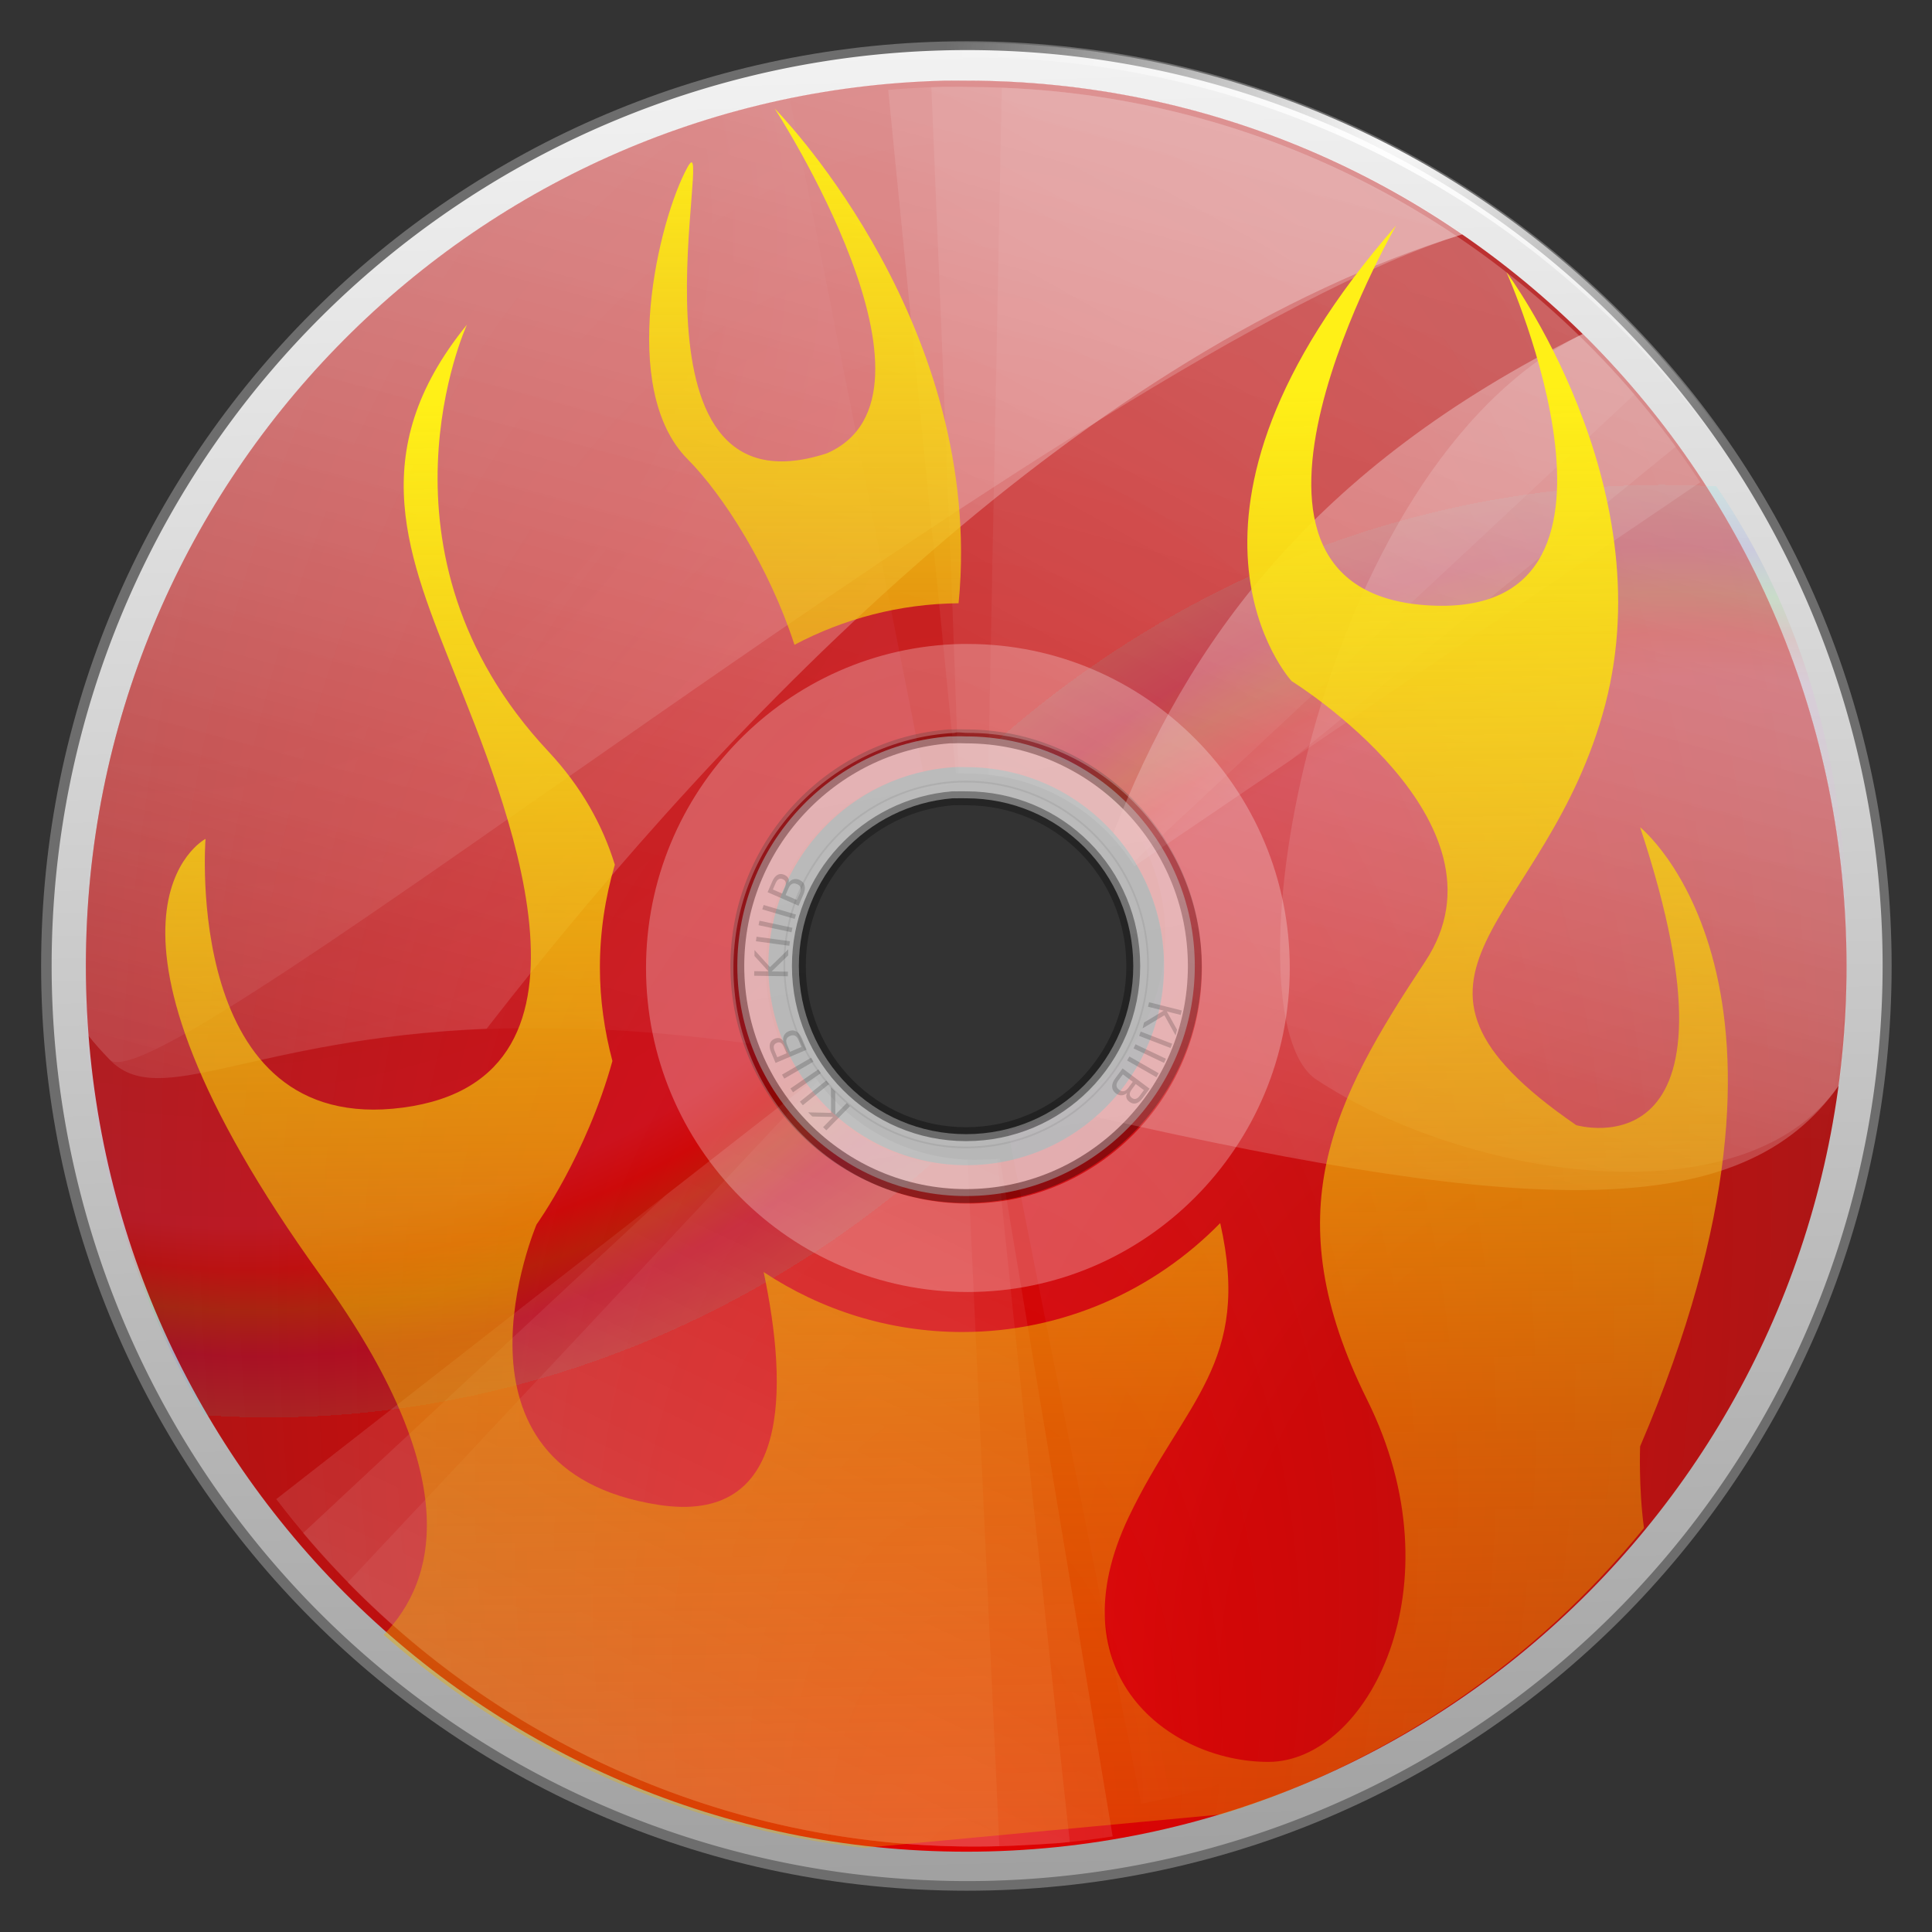 <?xml version="1.0" encoding="UTF-8" standalone="no"?>
<!-- Created with Inkscape (http://www.inkscape.org/) -->
<svg
   xmlns:dc="http://purl.org/dc/elements/1.1/"
   xmlns:cc="http://web.resource.org/cc/"
   xmlns:rdf="http://www.w3.org/1999/02/22-rdf-syntax-ns#"
   xmlns:svg="http://www.w3.org/2000/svg"
   xmlns="http://www.w3.org/2000/svg"
   xmlns:xlink="http://www.w3.org/1999/xlink"
   xmlns:sodipodi="http://sodipodi.sourceforge.net/DTD/sodipodi-0.dtd"
   xmlns:inkscape="http://www.inkscape.org/namespaces/inkscape"
   width="128"
   height="128"
   id="svg1307"
   sodipodi:version="0.32"
   inkscape:version="0.44"
   version="1.0"
   sodipodi:docbase="/home/pinheiro/artwork/Oxygen/theme/svg/apps/alternativ"
   sodipodi:docname="k3b.svg">
  <rect width="100%" height="100%" fill="#333333" stroke="none"/>
  <defs
     id="defs1309">
    <linearGradient
       inkscape:collect="always"
       id="linearGradient4056">
      <stop
         style="stop-color:white;stop-opacity:1;"
         offset="0"
         id="stop4058" />
      <stop
         style="stop-color:white;stop-opacity:0;"
         offset="1"
         id="stop4060" />
    </linearGradient>
    <linearGradient
       id="linearGradient2677">
      <stop
         style="stop-color:#fff017;stop-opacity:1;"
         offset="0"
         id="stop2679" />
      <stop
         id="stop2685"
         offset="0.484"
         style="stop-color:#ebb100;stop-opacity:0.498;" />
      <stop
         style="stop-color:#ebb100;stop-opacity:0;"
         offset="1"
         id="stop2681" />
    </linearGradient>
    <linearGradient
       id="linearGradient2592">
      <stop
         id="stop2594"
         offset="0"
         style="stop-color:#e30000;stop-opacity:1;" />
      <stop
         id="stop2596"
         offset="1"
         style="stop-color:#a31a1a;stop-opacity:1;" />
    </linearGradient>
    <linearGradient
       inkscape:collect="always"
       id="linearGradient2512">
      <stop
         style="stop-color:#ffffff;stop-opacity:1;"
         offset="0"
         id="stop2514" />
      <stop
         style="stop-color:#ffffff;stop-opacity:0;"
         offset="1"
         id="stop2516" />
    </linearGradient>
    <linearGradient
       inkscape:collect="always"
       id="linearGradient2430">
      <stop
         style="stop-color:#000000;stop-opacity:1;"
         offset="0"
         id="stop2432" />
      <stop
         style="stop-color:#000000;stop-opacity:0;"
         offset="1"
         id="stop2434" />
    </linearGradient>
    <linearGradient
       id="linearGradient2369">
      <stop
         style="stop-color:#ffffff;stop-opacity:0;"
         offset="0"
         id="stop2371" />
      <stop
         id="stop2385"
         offset="0.297"
         style="stop-color:#ffffff;stop-opacity:0;" />
      <stop
         id="stop2383"
         offset="0.483"
         style="stop-color:#ff6dff;stop-opacity:1;" />
      <stop
         id="stop2377"
         offset="0.5"
         style="stop-color:#ff0000;stop-opacity:1;" />
      <stop
         style="stop-color:#00ff00;stop-opacity:1;"
         offset="0.516"
         id="stop2381" />
      <stop
         style="stop-color:#0000ff;stop-opacity:1;"
         offset="0.534"
         id="stop2379" />
      <stop
         id="stop2387"
         offset="0.558"
         style="stop-color:#00ffff;stop-opacity:1;" />
      <stop
         style="stop-color:#ffffff;stop-opacity:0;"
         offset="0.558"
         id="stop2389" />
      <stop
         style="stop-color:#000000;stop-opacity:0;"
         offset="1"
         id="stop2373" />
    </linearGradient>
    <linearGradient
       id="linearGradient3325">
      <stop
         id="stop3327"
         offset="0"
         style="stop-color:#ffffff;stop-opacity:1;" />
      <stop
         id="stop3329"
         offset="1"
         style="stop-color:#ffffff;stop-opacity:0;" />
    </linearGradient>
    <linearGradient
       id="linearGradient3225">
      <stop
         style="stop-color:#ffffff;stop-opacity:1;"
         offset="0"
         id="stop3227" />
      <stop
         style="stop-color:#aeaeae;stop-opacity:1;"
         offset="1"
         id="stop3229" />
    </linearGradient>
    <linearGradient
       id="linearGradient2322">
      <stop
         style="stop-color:#ffffff;stop-opacity:1;"
         offset="0"
         id="stop2324" />
      <stop
         style="stop-color:#999999;stop-opacity:1;"
         offset="1"
         id="stop2326" />
    </linearGradient>
    <radialGradient
       inkscape:collect="always"
       xlink:href="#linearGradient4056"
       id="radialGradient4141"
       gradientUnits="userSpaceOnUse"
       gradientTransform="matrix(0.228,-0.402,0.421,0.238,64.918,37.347)"
       cx="84.715"
       cy="20.706"
       fx="84.715"
       fy="20.706"
       r="63.86" />
    <radialGradient
       inkscape:collect="always"
       xlink:href="#linearGradient2592"
       id="radialGradient4170"
       gradientUnits="userSpaceOnUse"
       gradientTransform="matrix(1.109,-8.639663e-8,1.442062e-7,1.851,-9.416,-50.878)"
       cx="65.766"
       cy="59.857"
       fx="65.766"
       fy="95.101"
       r="59.778" />
    <radialGradient
       inkscape:collect="always"
       xlink:href="#linearGradient2369"
       id="radialGradient4172"
       gradientUnits="userSpaceOnUse"
       gradientTransform="matrix(0.946,-1.586,1.489,0.888,-91.314,132.5)"
       spreadMethod="repeat"
       cx="86.041"
       cy="68.49"
       fx="80.438"
       fy="103.686"
       r="59.778" />
    <radialGradient
       inkscape:collect="always"
       xlink:href="#linearGradient2369"
       id="radialGradient4174"
       gradientUnits="userSpaceOnUse"
       gradientTransform="matrix(-0.946,1.586,-1.489,-0.888,222.063,-16.252)"
       spreadMethod="repeat"
       cx="86.041"
       cy="68.49"
       fx="80.438"
       fy="103.686"
       r="59.778" />
    <linearGradient
       inkscape:collect="always"
       xlink:href="#linearGradient2512"
       id="linearGradient4176"
       gradientUnits="userSpaceOnUse"
       x1="102.062"
       y1="-2.706"
       x2="59.812"
       y2="75.044" />
    <linearGradient
       inkscape:collect="always"
       xlink:href="#linearGradient2512"
       id="linearGradient4178"
       gradientUnits="userSpaceOnUse"
       x1="102.062"
       y1="-2.706"
       x2="59.812"
       y2="75.044" />
    <linearGradient
       inkscape:collect="always"
       xlink:href="#linearGradient2512"
       id="linearGradient4180"
       gradientUnits="userSpaceOnUse"
       x1="102.062"
       y1="-2.706"
       x2="59.812"
       y2="75.044" />
    <linearGradient
       inkscape:collect="always"
       xlink:href="#linearGradient2512"
       id="linearGradient4182"
       gradientUnits="userSpaceOnUse"
       x1="102.062"
       y1="-2.706"
       x2="59.812"
       y2="75.044" />
    <linearGradient
       inkscape:collect="always"
       xlink:href="#linearGradient2512"
       id="linearGradient4184"
       gradientUnits="userSpaceOnUse"
       x1="102.062"
       y1="-2.706"
       x2="59.812"
       y2="75.044" />
    <linearGradient
       inkscape:collect="always"
       xlink:href="#linearGradient2512"
       id="linearGradient4186"
       gradientUnits="userSpaceOnUse"
       x1="102.062"
       y1="-2.706"
       x2="59.812"
       y2="75.044" />
    <linearGradient
       inkscape:collect="always"
       xlink:href="#linearGradient3325"
       id="linearGradient4188"
       gradientUnits="userSpaceOnUse"
       gradientTransform="matrix(0.962,0,0,0.962,-128.973,21.449)"
       x1="95.239"
       y1="-52.086"
       x2="53.753"
       y2="102.74" />
    <linearGradient
       inkscape:collect="always"
       xlink:href="#linearGradient3225"
       id="linearGradient4190"
       gradientUnits="userSpaceOnUse"
       gradientTransform="matrix(1.03,0,0,1.03,-133.066,19.322)"
       x1="-16.631"
       y1="-37.966"
       x2="61.224"
       y2="406.26" />
    <linearGradient
       inkscape:collect="always"
       xlink:href="#linearGradient2430"
       id="linearGradient4192"
       gradientUnits="userSpaceOnUse"
       gradientTransform="matrix(1.03,0,0,1.03,-133.666,18.415)"
       x1="73.64"
       y1="232.7"
       x2="72.252"
       y2="-64.937" />
    <linearGradient
       inkscape:collect="always"
       xlink:href="#linearGradient3325"
       id="linearGradient4194"
       gradientUnits="userSpaceOnUse"
       gradientTransform="matrix(0.962,0,0,0.962,-128.973,21.449)"
       x1="95.239"
       y1="-52.086"
       x2="53.753"
       y2="102.74" />
    <linearGradient
       inkscape:collect="always"
       xlink:href="#linearGradient3325"
       id="linearGradient4196"
       gradientUnits="userSpaceOnUse"
       gradientTransform="matrix(0.962,0,0,0.962,-128.973,21.449)"
       x1="95.239"
       y1="-52.086"
       x2="53.753"
       y2="102.74" />
    <linearGradient
       inkscape:collect="always"
       xlink:href="#linearGradient2677"
       id="linearGradient4198"
       gradientUnits="userSpaceOnUse"
       gradientTransform="matrix(1.681,0,0,1.681,-45.022,-45.993)"
       x1="93.155"
       y1="30.629"
       x2="93.155"
       y2="97.369" />
    <linearGradient
       inkscape:collect="always"
       xlink:href="#linearGradient2677"
       id="linearGradient4200"
       gradientUnits="userSpaceOnUse"
       gradientTransform="matrix(1.681,0,0,1.681,-45.022,-45.993)"
       x1="32.845"
       y1="42.107"
       x2="34.183"
       y2="125.247" />
    <linearGradient
       inkscape:collect="always"
       xlink:href="#linearGradient2322"
       id="linearGradient4202"
       gradientUnits="userSpaceOnUse"
       x1="93.929"
       y1="-20.12"
       x2="97.445"
       y2="138.674" />
    <linearGradient
       inkscape:collect="always"
       xlink:href="#linearGradient2592"
       id="linearGradient2923"
       x1="-286.238"
       y1="97.39"
       x2="-71.173"
       y2="97.39"
       gradientUnits="userSpaceOnUse" />
  </defs>
  <sodipodi:namedview
     id="base"
     pagecolor="#ffffff"
     bordercolor="#666666"
     borderopacity="1.0"
     inkscape:pageopacity="0.0"
     inkscape:pageshadow="2"
     inkscape:zoom="1.1107656"
     inkscape:cx="59.854329"
     inkscape:cy="-66.010506"
     inkscape:current-layer="layer1"
     showgrid="false"
     inkscape:document-units="px"
     inkscape:grid-bbox="true"
     guidetolerance="0.1px"
     showguides="true"
     inkscape:guide-bbox="true"
     inkscape:window-width="1106"
     inkscape:window-height="958"
     inkscape:window-x="83"
     inkscape:window-y="216">
    <sodipodi:guide
       orientation="horizontal"
       position="63.819"
       id="guide4037" />
    <sodipodi:guide
       orientation="vertical"
       position="110.767"
       id="guide4039" />
  </sodipodi:namedview>
  <g
     id="layer1"
     inkscape:label="Layer 1"
     inkscape:groupmode="layer">
    <path
       sodipodi:nodetypes="ccc"
       id="path2276"
       d="M 50.893,3.281 L 50.893,0.487 L 50.893,3.281 z "
       style="fill:#ffffff;fill-opacity:0.757;fill-rule:nonzero;stroke:none;stroke-width:0.5;stroke-linecap:round;stroke-linejoin:round;stroke-miterlimit:4;stroke-dasharray:none;stroke-dashoffset:4;stroke-opacity:1" />
    <path
       sodipodi:nodetypes="ccc"
       id="path2585"
       d="M 65.61,203.978 L 65.61,201.184 L 65.61,203.978 z "
       style="fill:#ffffff;fill-opacity:0.757;fill-rule:nonzero;stroke:none;stroke-width:0.5;stroke-linecap:round;stroke-linejoin:round;stroke-miterlimit:4;stroke-dasharray:none;stroke-dashoffset:4;stroke-opacity:1" />
    <path
       style="fill:#6d6d6d;fill-opacity:1;fill-rule:nonzero;stroke:none;stroke-width:0.2;stroke-linecap:round;stroke-linejoin:round;stroke-miterlimit:4;stroke-dasharray:none;stroke-dashoffset:4;stroke-opacity:1"
       d="M 64.041,2.735 C 30.197,2.735 2.724,30.178 2.724,64 C 2.724,97.822 30.197,125.265 64.041,125.265 C 97.886,125.265 125.326,97.822 125.326,64 C 125.326,30.178 97.886,2.735 64.041,2.735 z M 66.548,9.68 C 95.293,9.68 118.63,33.638 118.63,63.152 C 118.63,92.667 95.293,116.625 66.548,116.625 C 37.803,116.625 14.466,92.667 14.466,63.152 C 14.466,33.638 37.803,9.68 66.548,9.68 z "
       id="path3922" />
    <path
       sodipodi:type="arc"
       style="fill:none;fill-opacity:1;fill-rule:nonzero;stroke:url(#linearGradient4202);stroke-width:3.5;stroke-linecap:round;stroke-linejoin:round;stroke-miterlimit:4;stroke-dasharray:none;stroke-dashoffset:4;stroke-opacity:1"
       id="path4041"
       sodipodi:cx="64.136856"
       sodipodi:cy="64.181442"
       sodipodi:rx="61.431328"
       sodipodi:ry="61.431328"
       d="M 125.568 64.181 A 61.431 61.431 0 1 1  2.706,64.181 A 61.431 61.431 0 1 1  125.568 64.181 z"
       transform="matrix(0.96,0,0,0.96,2.503,2.358)" />
    <g
       id="g3977"
       transform="matrix(1.021,0,0,1.027,-0.838,2.47)">
      <path
         id="path1410"
         d="M 62.065,2.798 C 31.211,3.58 6.393,28.866 6.393,59.908 C 6.393,91.443 31.999,117.049 63.533,117.049 C 95.068,117.049 120.644,91.443 120.644,59.908 C 120.644,28.374 95.068,2.798 63.533,2.798 C 63.041,2.798 62.555,2.785 62.065,2.798 z M 62.784,47.084 C 63.03,47.07 63.284,47.084 63.533,47.084 C 70.623,47.084 76.358,52.819 76.358,59.908 C 76.358,66.998 70.623,72.763 63.533,72.763 C 56.444,72.763 50.679,66.998 50.679,59.908 C 50.679,53.068 56.04,47.469 62.784,47.084 z "
         style="fill:url(#radialGradient4170);fill-opacity:1;fill-rule:nonzero;stroke:none;stroke-width:0.997;stroke-linecap:round;stroke-linejoin:round;stroke-miterlimit:4;stroke-dasharray:none;stroke-dashoffset:4;stroke-opacity:1" />
      <g
         transform="matrix(0.98,0.317,-0.317,0.98,17.831,-18.73)"
         id="g2410">
        <path
           style="opacity:0.074;fill:url(#radialGradient4172);fill-opacity:1;fill-rule:nonzero;stroke:none;stroke-width:0.997;stroke-linecap:round;stroke-linejoin:round;stroke-miterlimit:4;stroke-dasharray:none;stroke-dashoffset:4;stroke-opacity:1"
           d="M 39.155,11.471 L 59.227,46.241 C 65.22,42.96 72.731,45.104 76.069,51.081 C 79.407,57.058 77.308,64.604 71.372,67.986 L 92.339,105.528 C 118.983,90.573 128.489,56.818 113.583,30.129 C 98.677,3.441 67.198,1.477 39.155,11.471 z "
           id="path2391"
           sodipodi:nodetypes="ccsccsc" />
        <path
           id="path2406"
           d="M 92.489,107.548 L 71.522,70.007 C 65.529,73.288 58.019,71.144 54.68,65.167 C 51.342,59.19 53.441,51.644 59.377,48.262 L 38.41,10.721 C 11.766,25.675 2.26,59.431 17.166,86.119 C 32.072,112.808 65.783,122.39 92.489,107.548 z "
           style="opacity:0.074;fill:url(#radialGradient4174);fill-opacity:1;fill-rule:nonzero;stroke:none;stroke-width:0.997;stroke-linecap:round;stroke-linejoin:round;stroke-miterlimit:4;stroke-dasharray:none;stroke-dashoffset:4;stroke-opacity:1" />
      </g>
      <g
         style="opacity:0.316"
         transform="matrix(1.03,7.767934e-3,-7.767934e-3,1.03,-3.129,-6.496e-2)"
         id="g2549">
        <g
           id="g2530">
          <path
             id="path2499"
             d="M 63.438,2.688 C 62.217,2.726 61.012,2.79 59.812,2.906 L 64.406,45.688 C 64.432,45.686 64.443,45.689 64.469,45.688 C 64.707,45.674 64.977,45.688 65.219,45.688 C 69.627,45.688 73.476,47.955 75.688,51.406 L 111.156,27.094 C 101.19,12.368 84.334,2.688 65.219,2.688 C 64.74,2.688 64.257,2.675 63.781,2.688 C 63.664,2.69 63.554,2.684 63.438,2.688 z "
             style="opacity:0.484;fill:url(#linearGradient4176);fill-opacity:1;fill-rule:nonzero;stroke:none;stroke-width:0.997;stroke-linecap:round;stroke-linejoin:round;stroke-miterlimit:4;stroke-dasharray:none;stroke-dashoffset:4;stroke-opacity:1" />
          <path
             id="path2520"
             d="M 63.219,2.688 C 62.99,2.695 62.759,2.709 62.531,2.719 C 63.156,15.385 64.033,32.986 64.562,45.688 C 64.777,45.681 65.007,45.688 65.219,45.688 C 69.627,45.688 73.476,47.955 75.688,51.406 L 85.531,44.656 C 93.151,38.388 101.815,31.293 109.594,24.875 C 99.481,11.395 83.363,2.688 65.219,2.688 C 64.74,2.688 64.257,2.675 63.781,2.688 C 63.664,2.69 63.554,2.684 63.438,2.688 C 63.361,2.69 63.295,2.685 63.219,2.688 z "
             style="opacity:0.484;fill:url(#linearGradient4178);fill-opacity:1;fill-rule:nonzero;stroke:none;stroke-width:0.997;stroke-linecap:round;stroke-linejoin:round;stroke-miterlimit:4;stroke-dasharray:none;stroke-dashoffset:4;stroke-opacity:1" />
          <path
             id="path2525"
             d="M 66.969,2.719 L 66.438,45.75 C 70.249,46.119 73.546,48.195 75.562,51.219 L 106.969,21.625 C 97.165,10.421 82.904,3.214 66.969,2.719 z "
             style="opacity:0.484;fill:url(#linearGradient4180);fill-opacity:1;fill-rule:nonzero;stroke:none;stroke-width:0.997;stroke-linecap:round;stroke-linejoin:round;stroke-miterlimit:4;stroke-dasharray:none;stroke-dashoffset:4;stroke-opacity:1" />
        </g>
        <g
           id="g2535"
           transform="matrix(-0.998,6.64481e-2,-6.64481e-2,-0.998,134.664,111.109)">
          <path
             style="opacity:0.484;fill:url(#linearGradient4182);fill-opacity:1;fill-rule:nonzero;stroke:none;stroke-width:0.997;stroke-linecap:round;stroke-linejoin:round;stroke-miterlimit:4;stroke-dasharray:none;stroke-dashoffset:4;stroke-opacity:1"
             d="M 63.438,2.688 C 62.217,2.726 61.012,2.79 59.812,2.906 L 64.406,45.688 C 64.432,45.686 64.443,45.689 64.469,45.688 C 64.707,45.674 64.977,45.688 65.219,45.688 C 69.627,45.688 73.476,47.955 75.688,51.406 L 111.156,27.094 C 101.19,12.368 84.334,2.688 65.219,2.688 C 64.74,2.688 64.257,2.675 63.781,2.688 C 63.664,2.69 63.554,2.684 63.438,2.688 z "
             id="path2537" />
          <path
             style="opacity:0.484;fill:url(#linearGradient4184);fill-opacity:1;fill-rule:nonzero;stroke:none;stroke-width:0.997;stroke-linecap:round;stroke-linejoin:round;stroke-miterlimit:4;stroke-dasharray:none;stroke-dashoffset:4;stroke-opacity:1"
             d="M 63.219,2.688 C 62.99,2.695 62.759,2.709 62.531,2.719 C 63.156,15.385 64.033,32.986 64.562,45.688 C 64.777,45.681 65.007,45.688 65.219,45.688 C 69.627,45.688 73.476,47.955 75.688,51.406 L 85.531,44.656 C 93.151,38.388 101.815,31.293 109.594,24.875 C 99.481,11.395 83.363,2.688 65.219,2.688 C 64.74,2.688 64.257,2.675 63.781,2.688 C 63.664,2.69 63.554,2.684 63.438,2.688 C 63.361,2.69 63.295,2.685 63.219,2.688 z "
             id="path2539" />
          <path
             style="opacity:0.484;fill:url(#linearGradient4186);fill-opacity:1;fill-rule:nonzero;stroke:none;stroke-width:0.997;stroke-linecap:round;stroke-linejoin:round;stroke-miterlimit:4;stroke-dasharray:none;stroke-dashoffset:4;stroke-opacity:1"
             d="M 66.969,2.719 L 66.438,45.75 C 70.249,46.119 73.546,48.195 75.562,51.219 L 106.969,21.625 C 97.165,10.421 82.904,3.214 66.969,2.719 z "
             id="path2541" />
        </g>
      </g>
      <g
         transform="translate(129.415,-19.295)"
         style="opacity:0.725"
         id="g5479">
        <path
           style="opacity:0.266;fill:url(#linearGradient4188);fill-opacity:1;fill-rule:nonzero;stroke:none;stroke-width:0.997;stroke-linecap:round;stroke-linejoin:round;stroke-miterlimit:4;stroke-dasharray:none;stroke-dashoffset:4;stroke-opacity:1"
           d="M -67.348,22.08 C -98.202,22.862 -123.021,48.154 -123.021,79.196 C -123.021,80.705 -122.986,82.196 -122.871,83.675 C -122.457,84.215 -121.974,84.732 -121.488,85.238 C -117.152,89.763 -107.996,79.7 -77.569,84.577 C -78.323,82.942 -78.741,81.112 -78.741,79.196 C -78.741,72.356 -73.371,66.775 -66.626,66.39 C -66.381,66.376 -66.124,66.39 -65.875,66.39 C -58.785,66.39 -53.069,72.106 -53.069,79.196 C -53.069,83.087 -54.787,86.577 -57.518,88.936 C -28.899,95.402 -15.513,95.689 -9.3,86.952 C -9.298,86.941 -9.271,86.933 -9.27,86.922 C -8.929,84.398 -8.759,81.813 -8.759,79.196 C -8.759,47.661 -34.34,22.08 -65.875,22.08 C -66.368,22.08 -66.858,22.067 -67.348,22.08 z "
           id="path2298" />
        <path
           style="fill:url(#linearGradient4190);fill-opacity:1;fill-rule:nonzero;stroke:url(#linearGradient4192);stroke-width:0.898;stroke-linecap:round;stroke-linejoin:round;stroke-miterlimit:4;stroke-dasharray:none;stroke-dashoffset:4;stroke-opacity:1"
           d="M -67.001,64.396 C -74.656,64.974 -80.749,71.416 -80.749,79.206 C -80.749,87.377 -74.077,94.048 -65.906,94.048 C -57.736,94.048 -51.064,87.371 -51.064,79.206 C -51.064,71.041 -57.741,64.396 -65.906,64.396 C -66.081,64.396 -66.344,64.373 -66.744,64.396 C -66.835,64.401 -66.91,64.389 -67.001,64.396 z M -66.776,68.388 C -66.687,68.381 -66.607,68.393 -66.518,68.388 C -66.426,68.383 -66.231,68.388 -65.906,68.388 C -59.892,68.388 -55.057,73.192 -55.057,79.206 C -55.057,85.22 -59.898,90.056 -65.906,90.056 C -71.915,90.056 -76.756,85.215 -76.756,79.206 C -76.756,73.498 -72.356,68.843 -66.776,68.388 z "
           id="path2426" />
        <path
           sodipodi:type="arc"
           style="opacity:0.074;fill:none;fill-opacity:1;fill-rule:nonzero;stroke:black;stroke-width:0.371;stroke-linecap:round;stroke-linejoin:round;stroke-miterlimit:4;stroke-dasharray:none;stroke-dashoffset:4;stroke-opacity:1"
           id="path2482"
           sodipodi:cx="-59.489868"
           sodipodi:cy="161.47501"
           sodipodi:rx="38.065865"
           sodipodi:ry="38.065865"
           d="M -21.424 161.475 A 38.066 38.066 0 1 1  -97.556,161.475 A 38.066 38.066 0 1 1  -21.424 161.475 z"
           transform="matrix(0.31,0,0,0.31,-47.458,29.054)" />
        <path
           id="path2358"
           d="M -67.709,22.08 C -98.395,23.05 -123.021,48.275 -123.021,79.196 C -123.021,80.705 -122.986,82.196 -122.871,83.675 C -122.457,84.215 -121.974,84.732 -121.488,85.238 C -118.261,88.605 -57.864,39.419 -33.679,32 C -42.844,25.736 -53.941,22.08 -65.875,22.08 C -66.368,22.08 -66.858,22.067 -67.348,22.08 C -67.468,22.083 -67.588,22.076 -67.709,22.08 z M -25.893,38.433 C -43.473,47.082 -49.308,82.523 -43.165,86.544 C -33.388,92.943 -15.513,95.689 -9.3,86.952 C -9.296,86.95 -9.273,86.924 -9.27,86.922 C -8.929,84.398 -8.759,81.813 -8.759,79.196 C -8.759,63.229 -15.324,48.8 -25.893,38.433 z "
           style="opacity:0.516;fill:url(#linearGradient4194);fill-opacity:1;fill-rule:nonzero;stroke:none;stroke-width:0.997;stroke-linecap:round;stroke-linejoin:round;stroke-miterlimit:4;stroke-dasharray:none;stroke-dashoffset:4;stroke-opacity:1"
           sodipodi:nodetypes="cscscssccscssc" />
        <path
           style="opacity:0.824;fill:url(#linearGradient4196);fill-opacity:1;fill-rule:nonzero;stroke:none;stroke-width:0.997;stroke-linecap:round;stroke-linejoin:round;stroke-miterlimit:4;stroke-dasharray:none;stroke-dashoffset:4;stroke-opacity:1"
           d="M -67.709,22.08 C -98.395,23.05 -123.021,48.275 -123.021,79.196 C -123.021,80.705 -122.986,82.196 -122.871,83.675 C -122.457,84.215 -121.974,84.732 -121.488,85.238 C -118.261,88.605 -112.363,83.875 -97.018,83.254 C -80.735,62.422 -57.864,39.419 -33.679,32 C -42.844,25.736 -53.941,22.08 -65.875,22.08 C -66.368,22.08 -66.858,22.067 -67.348,22.08 C -67.468,22.083 -67.588,22.076 -67.709,22.08 z M -25.893,38.433 C -43.473,47.082 -51.573,58.4 -56.345,70.629 C -54.308,72.895 -53.069,75.897 -53.069,79.196 C -53.069,83.087 -54.787,86.577 -57.518,88.936 C -28.899,95.402 -15.513,95.689 -9.3,86.952 C -9.296,86.95 -9.273,86.924 -9.27,86.922 C -8.929,84.398 -8.759,81.813 -8.759,79.196 C -8.759,63.229 -15.324,48.8 -25.893,38.433 z "
           id="path2353" />
      </g>
      <path
         id="path1375"
         d="M 63.229,39.138 C 51.88,39.354 42.741,48.64 42.741,60.04 C 42.741,71.576 52.076,80.943 63.612,80.943 C 75.148,80.943 84.514,71.576 84.514,60.04 C 84.514,48.505 75.148,39.138 63.612,39.138 C 63.477,39.138 63.364,39.135 63.229,39.138 z M 62.911,44.841 C 63.148,44.837 63.372,44.873 63.612,44.873 C 72,44.873 78.811,51.652 78.811,60.04 C 78.811,68.429 72,75.239 63.612,75.239 C 55.223,75.239 48.413,68.429 48.413,60.04 C 48.413,51.947 54.771,45.329 62.751,44.873 C 62.806,44.87 62.856,44.842 62.911,44.841 z "
         style="opacity:0.258;fill:white;fill-opacity:1;fill-rule:nonzero;stroke:none;stroke-width:0.836;stroke-linecap:round;stroke-linejoin:round;stroke-miterlimit:4;stroke-dasharray:none;stroke-dashoffset:4;stroke-opacity:1" />
      <g
         transform="translate(1.35,-0.9)"
         id="g1559">
        <path
           d="M 51.024,40.091 C 54.215,38.414 57.835,37.449 61.673,37.411 C 61.728,36.844 61.775,36.262 61.801,35.652 C 62.555,18.315 49.743,5.501 49.743,5.501 C 49.743,5.501 61.801,23.968 53.132,27.737 C 39.19,32.259 45.974,5.88 44.089,9.271 C 42.206,12.663 39.568,23.593 44.089,28.115 C 46.404,30.429 49.398,35.112 51.024,40.091 z "
           id="path105"
           style="fill:url(#linearGradient4198);fill-opacity:1" />
        <path
           d="M 105.897,91.806 C 118.71,62.034 105.897,51.859 105.897,51.859 C 113.432,74.47 101.751,71.079 101.751,71.079 C 87.429,61.281 99.867,58.264 103.636,43.942 C 107.403,29.622 97.227,16.054 97.227,16.054 C 97.227,16.054 107.403,38.667 91.951,37.535 C 76.501,36.405 90.067,13.04 90.067,13.04 C 73.485,31.885 83.285,42.434 83.285,42.434 C 83.285,42.434 97.98,51.481 91.951,60.524 C 85.921,69.571 82.153,76.731 88.182,88.79 C 94.213,100.85 88.182,112.156 81.775,112.156 C 75.366,112.156 67.831,106.503 72.728,96.327 C 76.321,88.866 80.714,86.462 78.65,77.397 C 74.383,81.729 68.458,84.424 61.91,84.424 C 57.152,84.424 52.729,82.993 49.025,80.557 C 50.627,88.118 50.758,96.889 42.203,95.574 C 27.504,93.311 34.288,77.484 34.288,77.484 C 34.288,77.484 37.519,73.014 39.21,66.941 C 38.697,65.013 38.398,62.999 38.398,60.912 C 38.398,58.607 38.744,56.387 39.367,54.278 C 38.59,51.768 37.23,49.28 35.042,46.958 C 22.983,34.144 29.767,19.447 29.767,19.447 C 22.981,27.739 25.997,34.522 29.012,42.059 C 32.026,49.596 39.943,68.064 25.619,69.947 C 11.299,71.832 12.807,52.611 12.807,52.611 C 12.807,52.611 3.385,57.511 20.344,80.875 C 29.59,93.614 27.854,100.407 24.368,103.96 C 32.909,111.418 43.67,116.382 55.525,117.705 L 78.725,115.545 C 89.603,112.191 99.1,105.673 106.148,97.069 C 105.795,94.464 105.897,91.806 105.897,91.806 z "
           id="path112"
           style="fill:url(#linearGradient4200);fill-opacity:1" />
      </g>
      <path
         transform="translate(129.671,-19.084)"
         style="font-size:3px;font-style:normal;font-variant:normal;font-weight:normal;font-stretch:normal;text-align:start;line-height:125%;writing-mode:lr-tb;text-anchor:start;opacity:0.172;fill:black;fill-opacity:1;stroke:none;stroke-width:1px;stroke-linecap:butt;stroke-linejoin:miter;stroke-opacity:1;font-family:Bitstream Vera Sans"
         d="M -52.165,81.866 L -52.236,82.153 L -53.133,81.929 L -52.474,83.105 L -52.566,83.475 L -53.292,82.174 L -54.707,83.02 L -54.613,82.642 L -53.336,81.878 L -54.358,81.623 L -54.286,81.336 L -52.165,81.866 M -52.788,84.011 L -52.894,84.287 L -54.936,83.503 L -54.83,83.227 L -52.788,84.011 M -53.19,84.98 L -53.317,85.247 L -55.294,84.312 L -55.167,84.045 L -53.19,84.98 M -53.664,85.916 L -53.81,86.173 L -55.712,85.092 L -55.565,84.835 L -53.664,85.916 M -55.344,86.467 L -55.986,85.988 L -56.27,86.368 C -56.365,86.496 -56.409,86.61 -56.402,86.71 C -56.395,86.811 -56.337,86.903 -56.229,86.984 C -56.119,87.066 -56.015,87.095 -55.918,87.072 C -55.82,87.05 -55.723,86.975 -55.628,86.847 L -55.344,86.467 M -54.623,87.005 L -55.151,86.611 L -55.413,86.962 C -55.5,87.078 -55.543,87.18 -55.542,87.268 C -55.54,87.358 -55.495,87.436 -55.406,87.503 C -55.318,87.569 -55.23,87.59 -55.144,87.565 C -55.058,87.542 -54.972,87.472 -54.885,87.356 L -54.623,87.005 M -54.251,86.913 L -54.703,87.519 C -54.838,87.7 -54.98,87.811 -55.128,87.853 C -55.276,87.895 -55.42,87.864 -55.558,87.76 C -55.665,87.68 -55.732,87.592 -55.758,87.494 C -55.784,87.397 -55.769,87.294 -55.712,87.185 C -55.824,87.283 -55.944,87.334 -56.071,87.339 C -56.199,87.345 -56.322,87.303 -56.441,87.215 C -56.598,87.098 -56.679,86.954 -56.685,86.784 C -56.691,86.614 -56.62,86.431 -56.474,86.234 L -56.004,85.605 L -54.251,86.913 M -75.228,89.6 L -75.439,89.393 L -74.791,88.734 L -76.139,88.705 L -76.41,88.438 L -74.921,88.472 L -74.932,86.824 L -74.654,87.097 L -74.644,88.585 L -73.905,87.834 L -73.695,88.041 L -75.228,89.6 M -76.758,87.979 L -76.943,87.747 L -75.234,86.383 L -75.049,86.614 L -76.758,87.979 M -77.39,87.143 L -77.557,86.898 L -75.751,85.665 L -75.584,85.909 L -77.39,87.143 M -77.958,86.261 L -78.106,86.005 L -76.212,84.91 L -76.064,85.166 L -77.958,86.261 M -77.585,84.532 L -76.847,84.221 L -77.032,83.783 C -77.093,83.637 -77.169,83.541 -77.259,83.496 C -77.35,83.451 -77.459,83.455 -77.584,83.508 C -77.71,83.561 -77.787,83.635 -77.817,83.731 C -77.847,83.827 -77.832,83.948 -77.77,84.095 L -77.585,84.532 M -78.414,84.882 L -77.807,84.626 L -77.977,84.222 C -78.033,84.089 -78.1,84 -78.176,83.956 C -78.255,83.912 -78.345,83.911 -78.447,83.955 C -78.549,83.998 -78.611,84.063 -78.634,84.149 C -78.657,84.235 -78.64,84.345 -78.584,84.478 L -78.414,84.882 M -78.523,85.249 L -78.817,84.553 C -78.905,84.345 -78.929,84.166 -78.89,84.017 C -78.851,83.868 -78.752,83.76 -78.593,83.693 C -78.47,83.641 -78.359,83.629 -78.262,83.655 C -78.165,83.682 -78.084,83.748 -78.019,83.852 C -78.047,83.705 -78.03,83.576 -77.969,83.464 C -77.91,83.351 -77.812,83.265 -77.675,83.208 C -77.495,83.132 -77.33,83.134 -77.181,83.215 C -77.031,83.296 -76.909,83.45 -76.813,83.675 L -76.508,84.399 L -78.523,85.249 M -79.912,79.626 L -79.908,79.33 L -78.984,79.344 L -79.894,78.349 L -79.889,77.968 L -78.885,79.068 L -77.701,77.922 L -77.706,78.312 L -78.775,79.347 L -77.721,79.362 L -77.726,79.658 L -79.912,79.626 M -79.797,77.4 L -79.758,77.106 L -77.59,77.399 L -77.63,77.692 L -79.797,77.4 M -79.629,76.364 L -79.567,76.075 L -77.428,76.53 L -77.49,76.819 L -79.629,76.364 M -79.383,75.344 L -79.3,75.06 L -77.201,75.675 L -77.284,75.959 L -79.383,75.344 M -77.874,74.42 L -77.139,74.739 L -76.95,74.304 C -76.886,74.158 -76.869,74.037 -76.899,73.941 C -76.929,73.844 -77.006,73.768 -77.131,73.714 C -77.256,73.66 -77.364,73.655 -77.454,73.7 C -77.544,73.744 -77.621,73.839 -77.685,73.985 L -77.874,74.42 M -78.699,74.061 L -78.094,74.324 L -77.919,73.922 C -77.862,73.79 -77.844,73.681 -77.865,73.595 C -77.886,73.507 -77.948,73.442 -78.05,73.397 C -78.152,73.353 -78.241,73.353 -78.32,73.396 C -78.398,73.439 -78.466,73.527 -78.524,73.659 L -78.699,74.061 M -79.04,74.235 L -78.738,73.542 C -78.648,73.335 -78.536,73.194 -78.401,73.12 C -78.266,73.045 -78.12,73.043 -77.961,73.112 C -77.839,73.165 -77.753,73.236 -77.706,73.325 C -77.658,73.414 -77.65,73.518 -77.68,73.637 C -77.593,73.516 -77.488,73.438 -77.365,73.405 C -77.242,73.37 -77.113,73.382 -76.977,73.441 C -76.798,73.519 -76.686,73.64 -76.641,73.804 C -76.597,73.969 -76.623,74.163 -76.721,74.388 L -77.034,75.108 L -79.04,74.235"
         id="text2603" />
    </g>
    <path
       style="fill:url(#radialGradient4141);fill-opacity:1;fill-rule:nonzero;stroke:none;stroke-width:0.2;stroke-linecap:round;stroke-linejoin:round;stroke-miterlimit:4;stroke-dasharray:none;stroke-dashoffset:4;stroke-opacity:1"
       d="M 64,2.829 C 30.156,2.829 2.674,30.273 2.674,64.095 C 2.674,64.256 2.673,64.415 2.674,64.575 C 2.934,30.975 30.317,3.789 64,3.789 C 97.684,3.789 125.037,30.975 125.297,64.575 C 125.298,64.415 125.297,64.256 125.297,64.095 C 125.297,30.273 97.845,2.829 64,2.829 z "
       id="path4051"
       sodipodi:nodetypes="cscscsc" />
  </g>
</svg>
